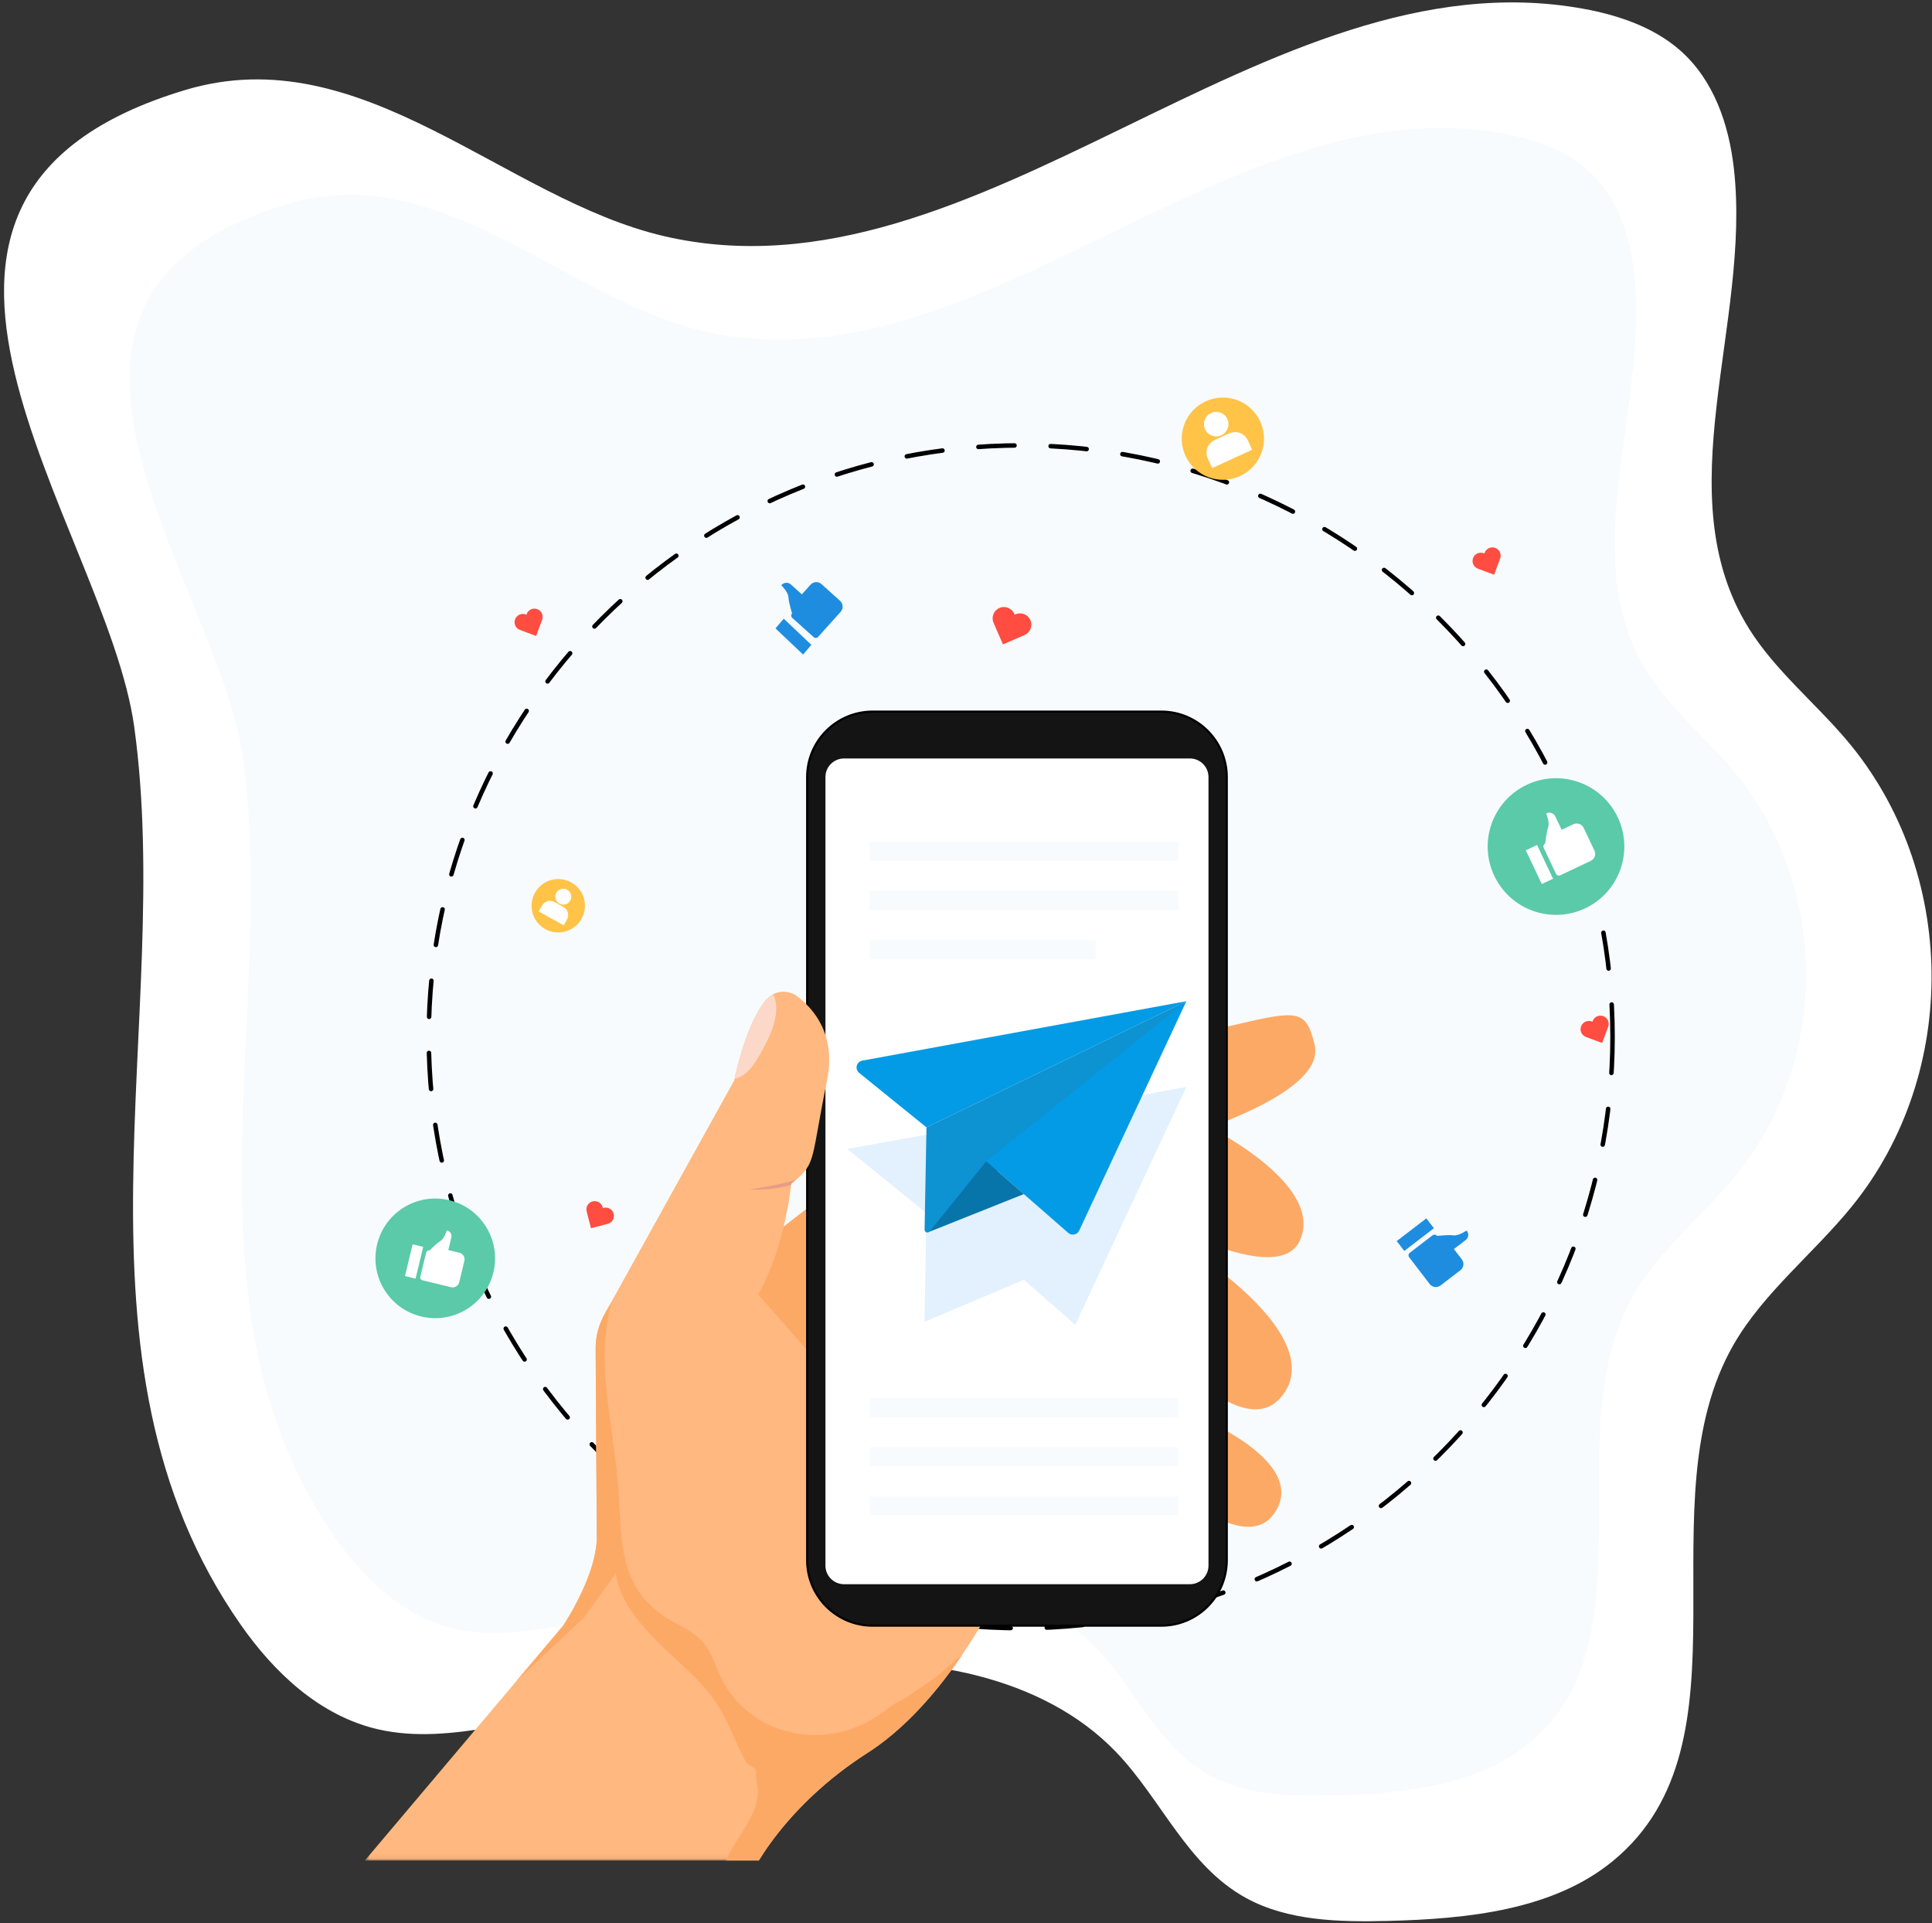 <svg xmlns="http://www.w3.org/2000/svg" xmlns:xlink="http://www.w3.org/1999/xlink" width="431" height="429" viewBox="0 0 431 429">
    <rect x="0" y="0" width="431" height="429" fill="#333333" stroke="none"/>
    <defs>
        <path id="prefix__a" d="M0.386 0.658L143.451 0.658 143.451 126.943 0.386 126.943z"/>
    </defs>
    <g fill="none" fill-rule="evenodd">
        <path fill="#FFF" d="M148.151 52.677C218.366 68.989 282.228-10.962 353.247 1.96c7.858 1.43 15.695 4.13 21.53 9.249 7.615 6.677 10.915 16.651 12.02 26.351 3.942 34.624-15.414 72.753 3.456 102.781 5.781 9.2 14.59 16.353 21.682 24.712 24.815 29.246 25.341 74.26 1.218 104.005-8.529 10.515-19.712 19.227-26.403 30.843-20.47 35.533 5.487 88.59-26.965 115.225-13.33 10.942-32.395 12.9-50.137 13.342-10.85.27-22.29.022-31.657-5.104-13.178-7.213-18.87-22.04-29.089-32.642-16.355-16.966-43.167-21.674-67.503-19.537-24.334 2.136-47.65 9.997-71.7 14.078-8.36 1.42-17.041 2.371-25.295.481-13.128-3.005-23.305-12.773-30.699-23.34-41.395-59.16-14.695-134.786-23.759-200.261-6.221-44.937-68.655-118.049 11.39-142.072 39.465-11.844 71.128 24.314 106.815 32.605"/>
        <path fill="#F7FBFE" d="M156.975 73.855c61.07 14.178 116.615-55.312 178.385-44.08 6.835 1.243 13.65 3.59 18.727 8.039 6.623 5.804 9.493 14.473 10.454 22.904 3.429 30.093-13.407 63.233 3.006 89.333 5.028 7.995 12.69 14.212 18.858 21.478 21.584 25.42 22.041 64.544 1.059 90.397-7.418 9.139-17.145 16.711-22.964 26.807-17.804 30.884 4.772 77-23.453 100.15-11.595 9.51-28.177 11.212-43.607 11.595-9.439.235-19.388.02-27.535-4.436-11.462-6.269-16.412-19.157-25.3-28.37-14.226-14.747-37.546-18.84-58.712-16.982-21.166 1.857-41.446 8.69-62.362 12.237-7.272 1.233-14.823 2.06-22.002.418-11.418-2.613-20.27-11.102-26.7-20.287C38.823 291.638 62.046 225.908 54.163 169 48.753 129.942-5.55 66.397 64.07 45.517c34.325-10.295 61.865 21.132 92.905 28.338"/>
        <path stroke="#000" stroke-dasharray="8.06 8.06" stroke-linecap="round" stroke-linejoin="round" d="M359.736 231.259c0 72.851-59.118 131.909-132.043 131.909-72.925 0-132.043-59.058-132.043-131.91 0-72.85 59.118-131.907 132.043-131.907 72.925 0 132.043 59.057 132.043 131.908z"/>
        <path fill="#1F8DDF" d="M181 143.836L179.155 146 173 140.164 174.845 138z"/>
        <g>
            <path fill="#1F8DDF" d="M95.691 48.822s-.73-2.38-.795-3.586c-.056-1.051-1.232-2.31-1.534-2.618-.04-.04-.04-.103-.002-.144.54-.601 1.467-.651 2.069-.11l2.456 2.209 1.938-2.157c.638-.708 1.73-.766 2.44-.129l4.152 3.735c.709.637.767 1.73.13 2.439l-5.032 5.596c-.263.291-.713.315-1.005.053l-4.764-4.283c-.291-.263-.315-.713-.053-1.005" transform="translate(81 88)"/>
            <path fill="#5ACAA9" d="M279.896 94.306c3.599 7.608.35 16.694-7.257 20.293-7.608 3.6-16.693.351-20.292-7.257-3.6-7.607-.351-16.693 7.256-20.293 7.608-3.6 16.694-.35 20.293 7.257" transform="translate(81 88)"/>
            <path fill="#FFF" d="M265.457 108L262.949 109.188 259.387 101.66 261.896 100.474zM263.718 100.163s.245-2.478.652-3.616c.354-.99-.245-2.607-.405-3.006-.021-.052.003-.11.053-.134.732-.347 1.605-.034 1.951.697l1.413 2.986 2.62-1.24c.863-.407 1.892-.04 2.3.823l2.388 5.048c.408.863.04 1.892-.822 2.3l-6.802 3.218c-.355.168-.78.017-.948-.339l-2.739-5.79c-.169-.355-.016-.78.339-.947" transform="translate(81 88)"/>
            <path fill="#5ACAA9" d="M29.07 195.807c-1.727 7.162-8.934 11.568-16.096 9.842-7.163-1.727-11.57-8.934-9.842-16.096 1.727-7.163 8.932-11.57 16.096-9.842 7.162 1.726 11.568 8.933 9.842 16.096" transform="translate(81 88)"/>
            <path fill="#FFF" d="M11.705 197.206L9.343 196.636 11.052 189.55 13.413 190.119zM14.826 190.908s1.528-1.554 2.43-2.106c.786-.48 1.267-1.91 1.377-2.27.014-.047.062-.075.11-.063.688.166 1.112.858.946 1.547l-.678 2.811 2.467.596c.813.196 1.312 1.012 1.116 1.823L21.448 198c-.195.812-1.012 1.312-1.824 1.116l-6.405-1.544c-.334-.08-.54-.418-.46-.753l1.315-5.45c.081-.335.417-.54.752-.46" transform="translate(81 88)"/>
            <path fill="#FFC348" d="M48.749 116.92c-1.597 2.877-5.222 3.915-8.098 2.318-2.876-1.596-3.914-5.221-2.317-8.098 1.595-2.875 5.22-3.913 8.097-2.317 2.876 1.596 3.913 5.221 2.318 8.097" transform="translate(81 88)"/>
            <path fill="#FFF" d="M44.761 118.397l-5.57-3.092.736-1.328c.542-.976 1.772-1.328 2.747-.786l2.038 1.13c.976.542 1.328 1.772.787 2.747l-.738 1.33zM46.216 112.87c-.476.858-1.557 1.168-2.414.691-.858-.475-1.168-1.557-.692-2.414.476-.857 1.557-1.168 2.415-.691.857.476 1.167 1.557.69 2.414" transform="translate(81 88)"/>
            <path fill="#FFC348" d="M200.146 6.033c2.108 4.608.081 10.052-4.527 12.16-4.609 2.108-10.053.081-12.16-4.528-2.108-4.608-.081-10.052 4.527-12.16 4.609-2.108 10.053-.08 12.16 4.528" transform="translate(81 88)"/>
            <path fill="#FFF" d="M198.333 12.327l-8.927 4.083-.974-2.129c-.715-1.563-.026-3.41 1.536-4.125l3.265-1.494c1.565-.715 3.411-.027 4.126 1.536l.974 2.129zM192.808 5.471c.629 1.374.025 2.998-1.35 3.626-1.374.629-2.997.024-3.625-1.35-.63-1.373-.025-2.997 1.35-3.626 1.373-.628 2.997-.023 3.625 1.35" transform="translate(81 88)"/>
            <path fill="#1F8DDF" d="M232.277 191.026L230.588 188.823 237.195 183.756 238.885 185.958zM239.572 187.673s2.473-.283 3.671-.125c1.043.138 2.497-.789 2.854-1.03.046-.03.108-.02.142.025.493.643.371 1.562-.27 2.053l-2.622 2.011 1.765 2.302c.58.756.437 1.84-.32 2.42l-4.432 3.4c-.756.579-1.84.437-2.42-.32l-4.58-5.971c-.24-.313-.18-.76.131-.999l5.083-3.897c.311-.24.758-.181.998.131" transform="translate(81 88)"/>
            <path fill="#FF4D41" d="M148.87 50.332c-.552-1.274-2.034-1.859-3.31-1.306l-.207.091-.09-.208c-.555-1.274-2.036-1.858-3.31-1.305-1.276.554-1.86 2.036-1.306 3.311l.09.207 2.006 4.616 4.616-2.005.207-.09c1.275-.555 1.858-2.037 1.305-3.311M38.862 47.868c-.955-.354-2.016.132-2.371 1.086l-.057.156-.156-.058c-.955-.354-2.017.132-2.371 1.087-.354.954.132 2.015 1.086 2.37l.156.058 3.457 1.284 1.284-3.456.058-.156c.354-.954-.132-2.017-1.086-2.37M55.897 182.743c-.254-.986-1.26-1.579-2.246-1.324l-.16.04-.042-.16c-.254-.986-1.26-1.58-2.246-1.325-.986.254-1.58 1.26-1.325 2.246l.042.16.92 3.571 3.571-.92.161-.042c.986-.254 1.579-1.26 1.325-2.246" transform="translate(81 88)"/>
            <path fill="#FDA966" d="M194.711 161.161c-.18.082-.364.157-.544.234-1.434.6-2.88 1.17-4.31 1.71-.945.355-1.886.7-2.807 1.024-4.708 1.661-8.985 2.92-11.672 3.66-1.833.51-2.927.782-2.927.782s-48.34 20.703-72 46.21c-1.51 1.627-2.918 3.271-4.204 4.931-1.002 1.289-1.93 2.59-2.78 3.894-12.052 18.561-13.75 2.708-13.364-11.49.222-8.273 1.156-15.984 1.156-15.984s5.763-5.282 14.988-12.438c16.776-13.02 45.01-32.24 70.861-37.166 2.956-.562 5.706-1.113 8.27-1.641 1.98-.413 3.843-.81 5.602-1.197 3.324-.726 6.269-1.404 8.877-2.016 1.442-.337 2.78-.65 4.028-.945.278-.065.554-.13.826-.19 13.952-3.274 15.647-3.313 17.552 4.463 1.53 6.242-7.635 11.937-17.552 16.16" transform="translate(81 88)"/>
            <g transform="translate(81 88) translate(0 200.057)">
                <mask id="prefix__b" fill="#fff">
                    <use xlink:href="#prefix__a"/>
                </mask>
                <path fill="#FFB87F" d="M143.45 63.8s-.137.315-.41.893c-.072.161-.16.345-.256.555-.009.015-.017.032-.024.055-.057.114-.122.233-.177.362-.128.25-.257.523-.402.82-.153.297-.314.618-.483.955-.433.836-.94 1.808-1.517 2.877-.121.217-.241.434-.363.66-.61 1.108-1.293 2.305-2.047 3.575-.274.465-.563.94-.86 1.429-.49.803-1.012 1.631-1.55 2.475-.539.843-1.11 1.71-1.704 2.579-.732 1.085-1.51 2.185-2.314 3.295-4.973 6.78-11.328 13.81-18.8 18.59-2.137 1.367-4.13 2.773-5.97 4.179-10.042 7.704-15.73 15.65-18.293 19.845H.386l33.792-40.012 10.452-12.38s2.652-3.945 4.805-8.951c1.558-3.631 2.86-7.826 2.691-11.482v-.562c.04-1.173.402-2.305 1.076-3.27l3.816-5.422 1.8-2.547L80.1 12.06 88.127.658s0 .009.008.017l8.115 9.247 2.812 3.214 1.39 1.59 2.691 3.07L143.451 63.8z" mask="url(#prefix__b)"/>
            </g>
            <path fill="#FDA966" d="M208.954 188.758c-2.039 4.31-7.776 4.314-14.243 2.574-6.778-1.817-14.358-5.546-19.334-8.231-3.312-1.794-5.47-3.122-5.47-3.122l5.47-4.011 15.517-11.38s1.575.823 3.817 2.246c6.445 4.089 18.392 13.145 14.243 21.924M204.544 223.903c-2.586 2.866-6.046 3.003-9.833 1.538-6.414-2.478-13.757-9.565-19.334-15.804-5.167-5.779-8.82-10.831-8.82-10.831l8.82-2.062 13.226-3.09s2.735 1.832 6.108 4.723c7.213 6.177 17.345 17.208 9.833 25.526M203.19 249.68c-2.03 2.833-5.068 3.346-8.48 2.516-6.535-1.584-14.449-8.093-19.333-12.607-2.78-2.57-4.578-4.494-4.578-4.494l4.578-1.932 11.497-4.85s3.76 1.538 7.837 4.093c6.325 3.959 13.428 10.365 8.48 17.273" transform="translate(81 88)"/>
            <path fill="#141414" d="M178.062 274.61h-64.386c-8.07 0-14.612-6.543-14.612-14.613V85.343c0-8.07 6.543-14.613 14.612-14.613h64.386c8.07 0 14.612 6.543 14.612 14.613v174.654c0 8.07-6.542 14.613-14.612 14.613" transform="translate(81 88)"/>
            <path stroke="#000" stroke-width=".476" d="M178.062 274.61h-64.386c-8.07 0-14.612-6.543-14.612-14.613V85.343c0-8.07 6.543-14.613 14.612-14.613h64.386c8.07 0 14.612 6.543 14.612 14.613v174.654c0 8.07-6.542 14.613-14.612 14.613z" transform="translate(81 88)"/>
            <path fill="#FFF" d="M184.448 265.363h-77.156c-2.291 0-4.149-1.858-4.149-4.148V85.325c0-2.291 1.858-4.148 4.149-4.148h77.156c2.29 0 4.147 1.857 4.147 4.147v175.89c0 2.291-1.857 4.149-4.147 4.149" transform="translate(81 88)"/>
            <path fill="#FFB87F" d="M103.514 152.888c-3.533 17.385-2.466 18.494-6.945 22.273-.326.274-.68.566-1.067.875 0 0-.007.092-.03.272-.211 1.997-1.74 14.595-7.344 24.406 0 0 11.826 34.34 2.287 54.182l-30.468-.573-2.356-.047-5.465-.103-.004-.55v-.012l-.245-40.887c0-2.624.67-5.202 1.943-7.496l.91-1.638.153-.275.704-1.27 27.198-49.03s.026-.134.08-.376c.443-2.111 2.83-12.583 7.01-17.597.456-.543 1-.972 1.591-1.274 1.675-.86 3.753-.745 5.352.452 3.553 2.662 8.773 8.457 6.696 18.668" transform="translate(81 88)"/>
            <path fill="#FDA966" d="M133.657 281.091c-.731 1.086-1.51 2.186-2.314 3.295-4.973 6.78-11.328 13.81-18.8 18.591-2.137 1.366-4.13 2.772-5.97 4.178-10.042 7.705-15.73 15.65-18.293 19.846h-7.287c.867-2.195 2.233-4.203 3.495-6.204 1.205-1.904 2.394-3.848 3.06-5.985.33-1.036.523-2.121.53-3.206 0-1.245-.497-2.459-.433-3.687.024-.54.072-1.118-.37-1.535-.466-.442-1.189-.579-1.606-1.061-.49-.57-.732-1.294-1.069-1.936-2-3.744-3.326-7.914-5.728-11.45-4.451-6.555-10.453-10.436-15.731-16.414-3.335-3.768-6.155-7.776-6.837-12.847-.04.33-.065.515-.065.515l-6.901 9.545-15.16 14.253 10.452-12.38s2.651-3.946 4.804-8.952c1.559-3.63 2.86-7.825 2.692-11.48v-.563l-.25-40.887c0-2.627.668-5.206 1.945-7.496l.908-1.64.153-.273c.289-.312.538-.714.707-1.27-3.873 12.72-.033 26.506 1.237 40.326.08.843.144 1.695.193 2.546.2 3.126.273 6.283.57 9.352.707 7.264 2.643 14.02 10.316 18.705 2.748 1.67 5.865 2.964 7.938 5.334 2.032 2.33 2.788 5.391 4.121 8.131 2.427 4.99 6.966 9.039 12.405 11.056 5.44 2.017 11.714 1.985 17.17-.088 2.94-1.109 5.599-2.78 8.017-4.685 1.093-.86 2.443-1.358 3.6-2.129 2.74-1.832 6.098-3.897 8.476-6.09 1.285-1.188 2.643-2.314 4.025-3.415" transform="translate(81 88)"/>
            <path fill="#FCD8C9" d="M90.82 142.696c-.822 1.893-1.782 3.725-2.864 5.477-.941 1.518-2.023 3.025-3.576 3.901-.463.264-.983.459-1.515.566.444-2.112 2.83-12.584 7.01-17.598.456-.543.999-.971 1.591-1.273 1.423 2.635.41 6.495-.645 8.927" transform="translate(81 88)"/>
            <path fill="#E89C85" d="M96.569 175.16c-.326.276-.68.567-1.067.876 0 0-.007.092-.03.273-1.836.542-4.942 1.161-9.242 1.016 0 0 7.2-1.102 10.339-2.165" transform="translate(81 88)"/>
            <path fill="#E2F1FD" d="M158.873 207.478L183.659 154.438 108.04 168.302 125.684 182.586 125.235 206.844 147.404 197.465 141.467 192.283z" transform="translate(81 88)"/>
            <path fill="#039BE5" d="M111.36 148.576l72.299-13.255-57.975 28.148-15.02-12.16c-1.031-.834-.609-2.493.696-2.733" transform="translate(81 88)"/>
            <path fill="#0D92D2" d="M125.262 186.27l.422-22.801 57.975-28.148-57.34 51.433c-.412.37-1.068.07-1.057-.484" transform="translate(81 88)"/>
            <path fill="#039BE5" d="M139.023 171.031l44.636-35.71-23.913 51.171c-.437.936-1.65 1.193-2.427.513l-18.296-15.974z" transform="translate(81 88)"/>
            <path fill="#0875AA" d="M139.023 171.031L126.319 186.754 147.404 178.348z" transform="translate(81 88)"/>
            <path fill="#F7FBFE" d="M112.929 104.026L181.878 104.026 181.878 99.784 112.929 99.784zM112.929 114.986L181.878 114.986 181.878 110.744 112.929 110.744zM112.929 125.946L163.423 125.946 163.423 121.703 112.929 121.703zM112.929 228.081L181.878 228.081 181.878 223.84 112.929 223.84zM112.929 239.042L181.878 239.042 181.878 234.8 112.929 234.8zM112.929 250.002L181.878 250.002 181.878 245.76 112.929 245.76z" transform="translate(81 88)"/>
            <path fill="#FF4D41" d="M276.673 138.657c-.953-.354-2.016.131-2.37 1.086l-.058.156-.156-.057c-.954-.356-2.015.131-2.37 1.085-.354.955.132 2.017 1.087 2.37l.155.06 3.457 1.283 1.284-3.457.058-.156c.355-.954-.132-2.015-1.087-2.37M252.57 34.21c-.953-.355-2.015.131-2.37 1.086l-.057.156-.156-.058c-.955-.354-2.016.132-2.37 1.086-.355.955.131 2.016 1.086 2.371l.155.058 3.458 1.284 1.283-3.457.059-.155c.354-.955-.133-2.017-1.087-2.371" transform="translate(81 88)"/>
        </g>
    </g>
</svg>
